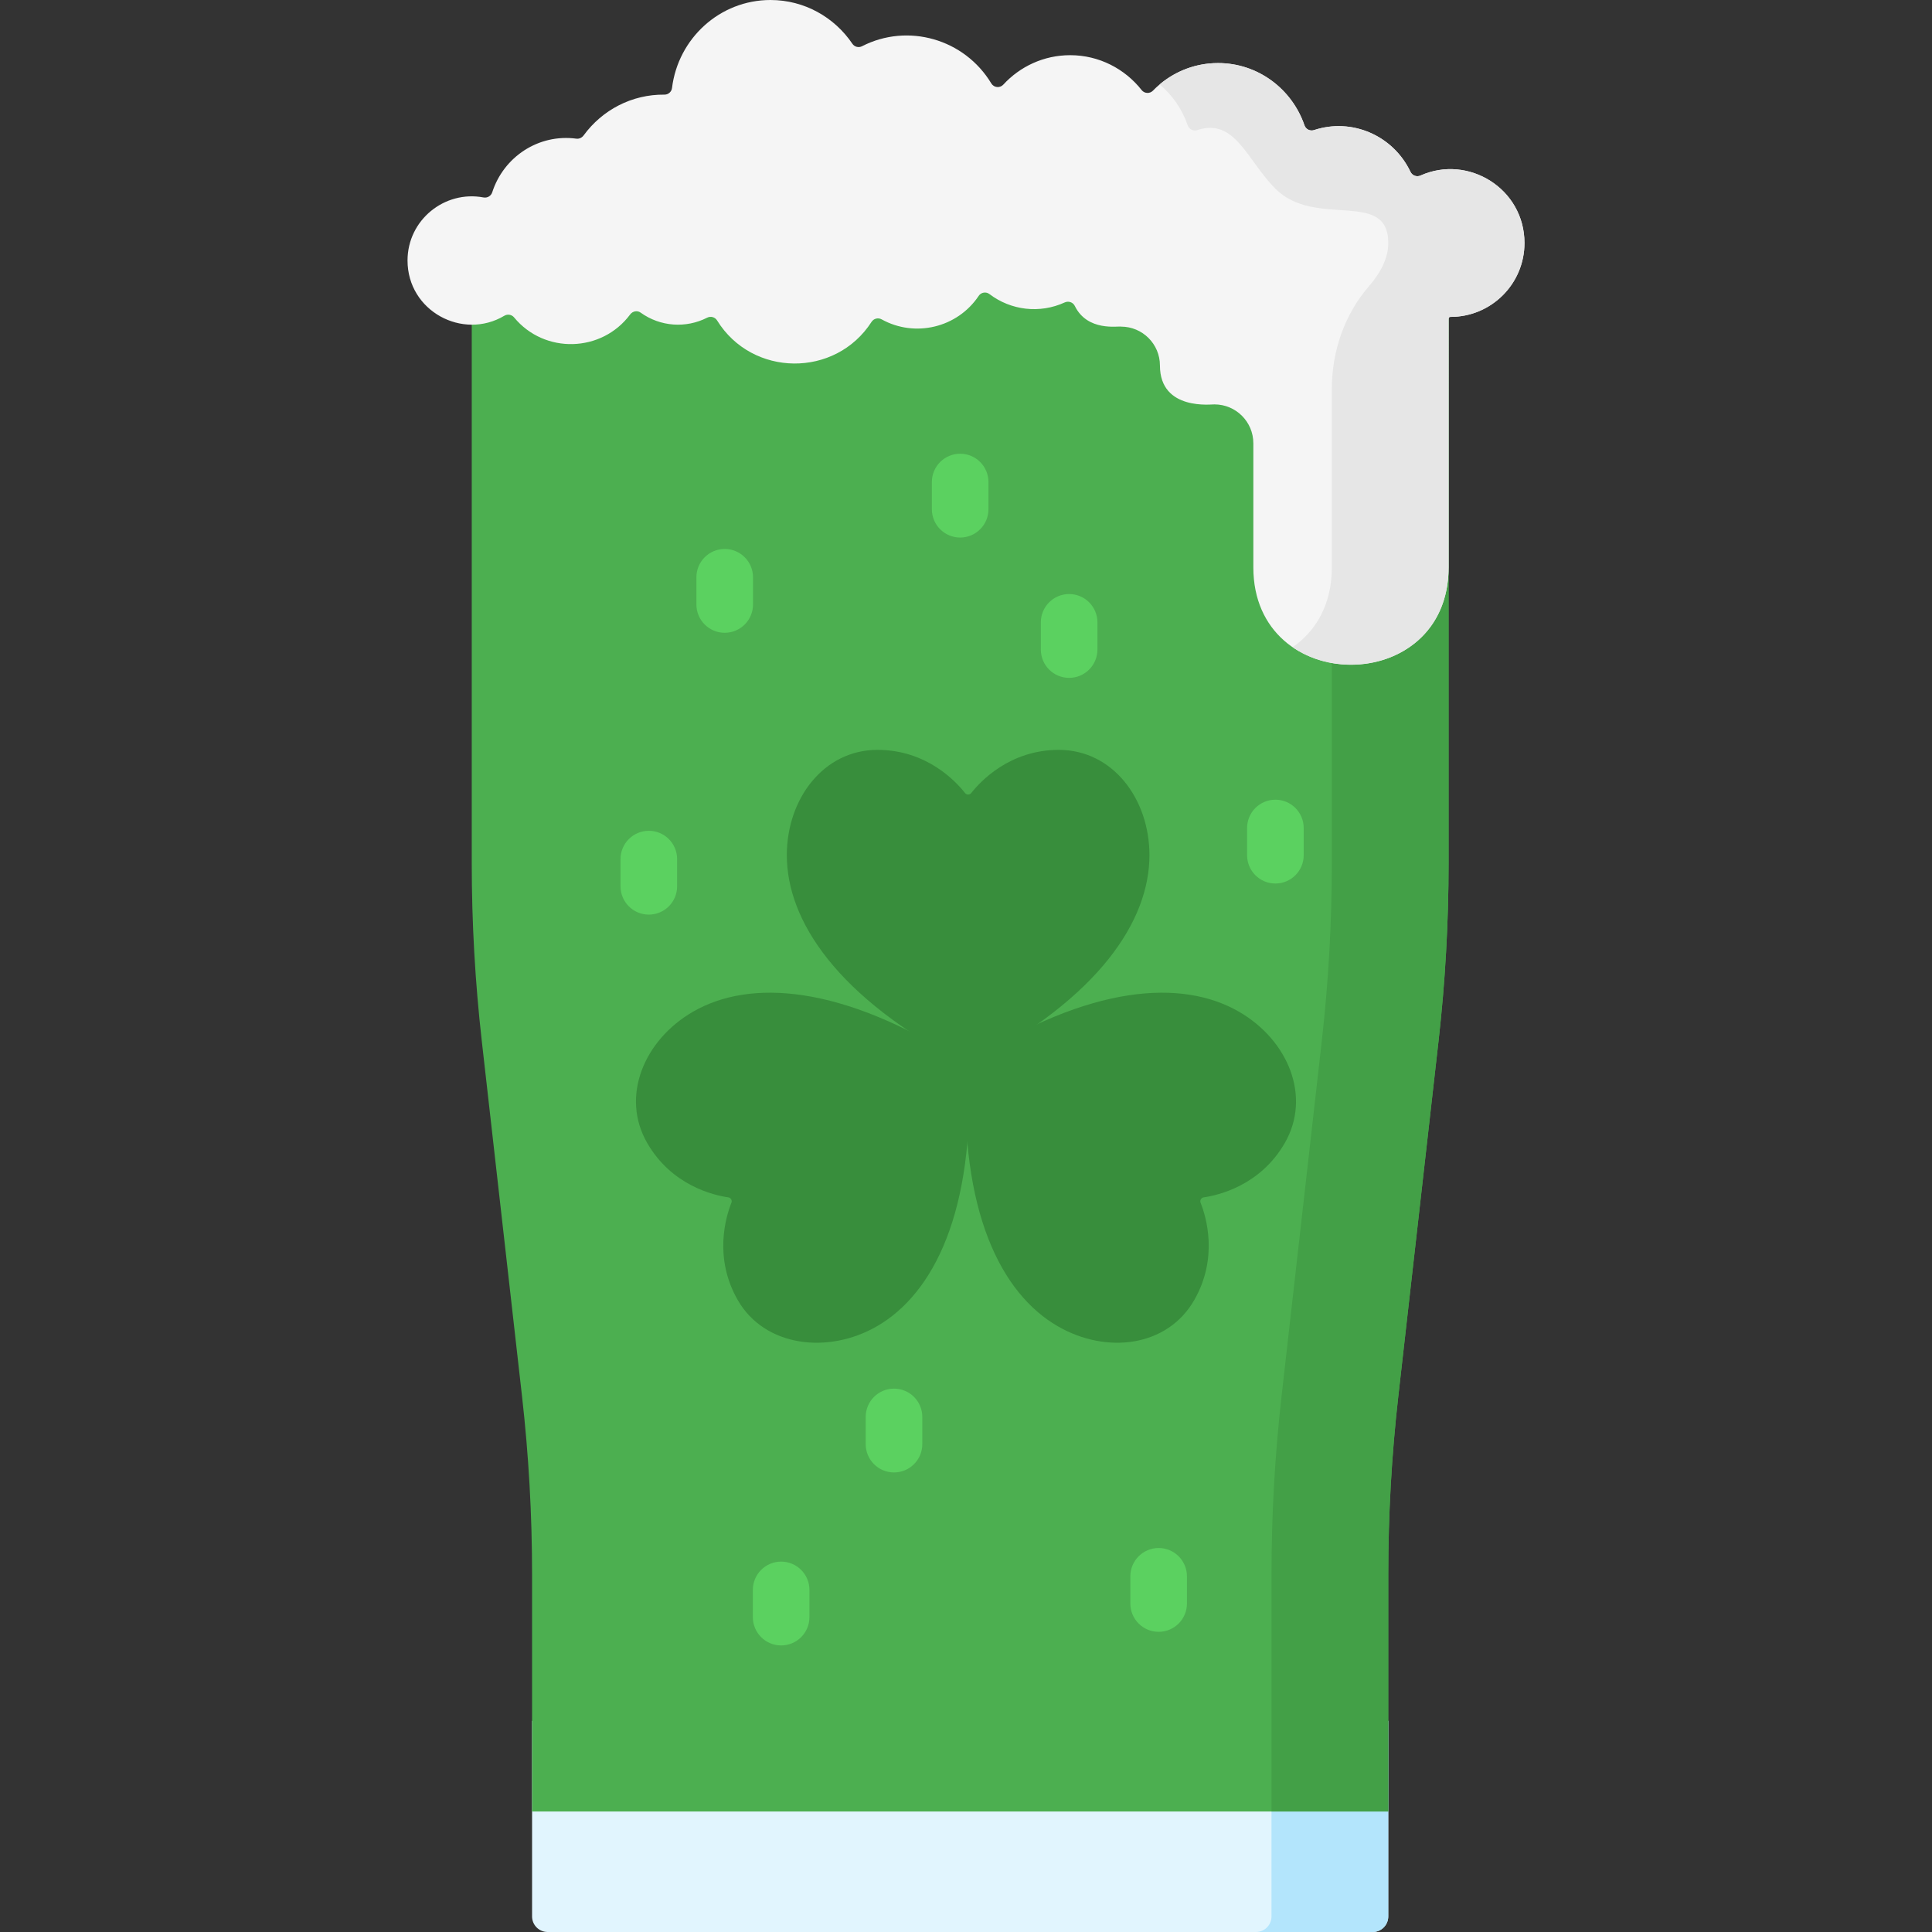 <?xml version="1.0" encoding="iso-8859-1"?>
<!-- Generator: Adobe Illustrator 21.0.0, SVG Export Plug-In . SVG Version: 6.00 Build 0)  -->
<svg xmlns="http://www.w3.org/2000/svg" xmlns:xlink="http://www.w3.org/1999/xlink" version="1.1" id="Capa_1" x="0px" y="0px" viewBox="0 0 512 512" style="enable-background:new 0 0 512 512;" xml:space="preserve" width="512" height="512">
<rect x="0" y="0" width="512" height="512" fill="#333333" stroke="none"/>
<g>
	<path style="fill:#E1F5FE;" d="M363.779,512H145.127c-2.277,0-4.123-1.846-4.123-4.123v-51.826h226.899v51.826   C367.902,510.154,366.056,512,363.779,512z"/>
	<path style="fill:#B3E5FC;" d="M336.962,456.051v51.828c0,2.276-1.847,4.121-4.125,4.121h30.941c2.279,0,4.125-1.845,4.125-4.121   v-51.828H336.962z"/>
	<path style="fill:#4CAF50;" d="M383.888,69.022v159.765c0,15.726-0.887,31.439-2.657,47.066l-10.672,94.219   c-1.77,15.626-2.657,31.34-2.657,47.066v62.928H141.003v-62.928c0-15.726-0.887-31.439-2.657-47.066l-10.672-94.219   c-1.77-15.626-2.657-31.34-2.657-47.066V69.022H383.888z"/>
	<path style="fill:#43A047;" d="M352.948,69.022v159.765c0,15.726-0.887,31.439-2.657,47.066l-10.672,94.219   c-1.77,15.626-2.657,31.34-2.657,47.066v62.928h30.941v-62.928c0-15.726,0.887-31.439,2.657-47.066l10.672-94.219   c1.77-15.626,2.657-31.34,2.657-47.066V69.022H352.948z"/>
	<path style="fill:#F5F5F5;" d="M373.785,45.529c-4.581-9.639-15.536-14.362-25.541-11.055c-1.063,0.351-2.19-0.214-2.553-1.272   c-3.292-9.598-12.3-16.489-22.898-16.489c-6.757,0-12.866,2.803-17.261,7.322c-0.826,0.85-2.243,0.778-2.976-0.153   c-4.44-5.64-11.278-9.258-18.954-9.258c-6.998,0-13.3,3.005-17.724,7.809c-0.895,0.972-2.483,0.816-3.166-0.314   c-7.136-11.829-22.139-16.091-34.278-9.863c-0.891,0.457-1.983,0.172-2.544-0.657C221.152,4.597,213.201,0,204.187,0   c-13.418,0-24.487,10.177-26.096,23.326c-0.124,1.013-0.99,1.763-2.012,1.752c-8.651-0.092-16.487,4.075-21.395,10.785   c-0.45,0.616-1.18,0.988-1.936,0.886c-10.014-1.351-19.281,4.815-22.302,14.213c-0.315,0.981-1.304,1.552-2.317,1.362   C117.828,50.385,108,58.282,108,69.041c0,13.398,14.633,21.207,25.653,14.637c0.858-0.511,1.951-0.328,2.587,0.442   c8.071,9.776,23.24,9.327,30.758-0.786c0.653-0.879,1.881-1.133,2.77-0.492c5.242,3.78,12.051,4.19,17.624,1.352   c0.947-0.482,2.091-0.173,2.649,0.731c9.293,15.04,31.348,15.258,40.924,0.381c0.579-0.899,1.742-1.192,2.677-0.673   c8.817,4.886,20.067,2.252,25.738-6.243c0.621-0.931,1.931-1.147,2.821-0.469c5.728,4.366,13.377,5.238,19.95,2.233   c1.011-0.462,2.199-0.068,2.687,0.93c3.349,6.843,11.519,5.281,12.245,5.475c5.696,0,10.314,4.613,10.314,10.305   c0,12.199,14.126,10.205,14.439,10.305c5.696,0,10.314,4.613,10.314,10.305v32.889c0,34.385,51.74,34.415,51.74,0V83.956   c0.173,0.005,0.342,0.026,0.516,0.026c10.822,0,19.596-8.766,19.596-19.579c0-14.439-14.942-23.536-27.541-17.887   C375.439,46.974,374.264,46.538,373.785,45.529z"/>
	<g>
		<path style="fill:#E6E6E6;" d="M376.459,46.517c-1.02,0.457-2.195,0.021-2.674-0.988c-4.581-9.639-15.536-14.362-25.541-11.055    c-1.063,0.351-2.19-0.214-2.553-1.272c-3.292-9.598-12.3-16.489-22.898-16.489c-5.884,0-11.275,2.127-15.473,5.659    c3.364,2.83,5.965,6.558,7.43,10.829c0.358,1.043,1.471,1.633,2.518,1.284c10.032-3.344,13.182,7.952,20.724,15.526    c10.619,10.663,29.909-0.047,29.909,14.393c0,4.248-2.281,8.177-5.062,11.381c-6.535,7.531-9.893,17.303-9.893,27.269v47.307    c0,9.905-4.29,16.95-10.394,21.151c15.108,10.389,41.335,3.353,41.335-21.151V84.647c0-0.494,0.342-0.665,0.516-0.665    c10.822,0,19.596-8.766,19.596-19.579C404,49.964,389.058,40.867,376.459,46.517z"/>
	</g>
	<g>
		<path style="fill:#5BD160;" d="M199.556,152.982c0-4.142-3.357-7.5-7.5-7.5s-7.5,3.358-7.5,7.5v7.211c0,4.142,3.357,7.5,7.5,7.5    s7.5-3.358,7.5-7.5V152.982z"/>
		<path style="fill:#5BD160;" d="M171.944,220.17c-4.143,0-7.5,3.358-7.5,7.5v7.211c0,4.142,3.357,7.5,7.5,7.5s7.5-3.358,7.5-7.5    v-7.211C179.444,223.528,176.087,220.17,171.944,220.17z"/>
		<path style="fill:#5BD160;" d="M283.331,157.428c-4.143,0-7.5,3.358-7.5,7.5v7.211c0,4.142,3.357,7.5,7.5,7.5s7.5-3.358,7.5-7.5    v-7.211C290.831,160.786,287.474,157.428,283.331,157.428z"/>
		<path style="fill:#5BD160;" d="M337.993,211.929c-4.143,0-7.5,3.358-7.5,7.5v7.211c0,4.142,3.357,7.5,7.5,7.5s7.5-3.358,7.5-7.5    v-7.211C345.493,215.287,342.136,211.929,337.993,211.929z"/>
		<path style="fill:#5BD160;" d="M236.92,368.001c-4.143,0-7.5,3.358-7.5,7.5v7.211c0,4.142,3.357,7.5,7.5,7.5s7.5-3.358,7.5-7.5    v-7.211C244.42,371.359,241.063,368.001,236.92,368.001z"/>
		<path style="fill:#5BD160;" d="M207.011,413.844c-4.143,0-7.5,3.358-7.5,7.5v7.211c0,4.142,3.357,7.5,7.5,7.5s7.5-3.358,7.5-7.5    v-7.211C214.511,417.202,211.153,413.844,207.011,413.844z"/>
		<path style="fill:#5BD160;" d="M307.053,410.238c-4.143,0-7.5,3.358-7.5,7.5v7.211c0,4.142,3.357,7.5,7.5,7.5s7.5-3.358,7.5-7.5    v-7.211C314.553,413.596,311.195,410.238,307.053,410.238z"/>
		<path style="fill:#5BD160;" d="M254.453,120.243c-4.143,0-7.5,3.358-7.5,7.5v7.211c0,4.142,3.357,7.5,7.5,7.5s7.5-3.358,7.5-7.5    v-7.211C261.953,123.601,258.596,120.243,254.453,120.243z"/>
	</g>
	<g>
		<path style="fill:#388E3C;" d="M255.742,210.159c0.421,0.536,1.226,0.536,1.647,0c2.424-3.083,10.193-11.437,23.201-11.437    c14.222,0,24.024,12.897,24.024,27.916c0,17.303-13.236,37.761-47.56,55.58c-0.304,0.158-0.674,0.158-0.978,0    c-34.324-17.819-47.56-38.277-47.56-55.58c0-15.02,9.802-27.916,24.024-27.916C245.549,198.722,253.318,207.076,255.742,210.159z"/>
		<path style="fill:#388E3C;" d="M193.833,318.743c0.253-0.633-0.149-1.331-0.824-1.428c-3.878-0.561-14.987-3.121-21.491-14.403    c-7.111-12.335-0.859-27.284,12.129-34.794c14.963-8.651,39.273-7.402,71.844,13.457c0.289,0.185,1.202,0.505,1.218,0.848    c1.753,38.678-9.321,60.385-24.285,69.037c-12.989,7.51-29.771,5.457-36.882-6.877    C189.038,333.301,192.378,322.387,193.833,318.743z"/>
		<path style="fill:#388E3C;" d="M318.167,318.743c-0.253-0.633,0.149-1.331,0.823-1.428c3.878-0.561,14.987-3.121,21.491-14.403    c7.111-12.335,0.859-27.284-12.129-34.794c-14.963-8.651-39.273-7.402-71.844,13.457c-0.289,0.185-0.474,0.505-0.489,0.848    c-1.753,38.678,9.321,60.385,24.285,69.037c12.989,7.51,29.042,5.457,36.154-6.877    C322.961,333.301,319.622,322.387,318.167,318.743z"/>
	</g>
</g>















</svg>
